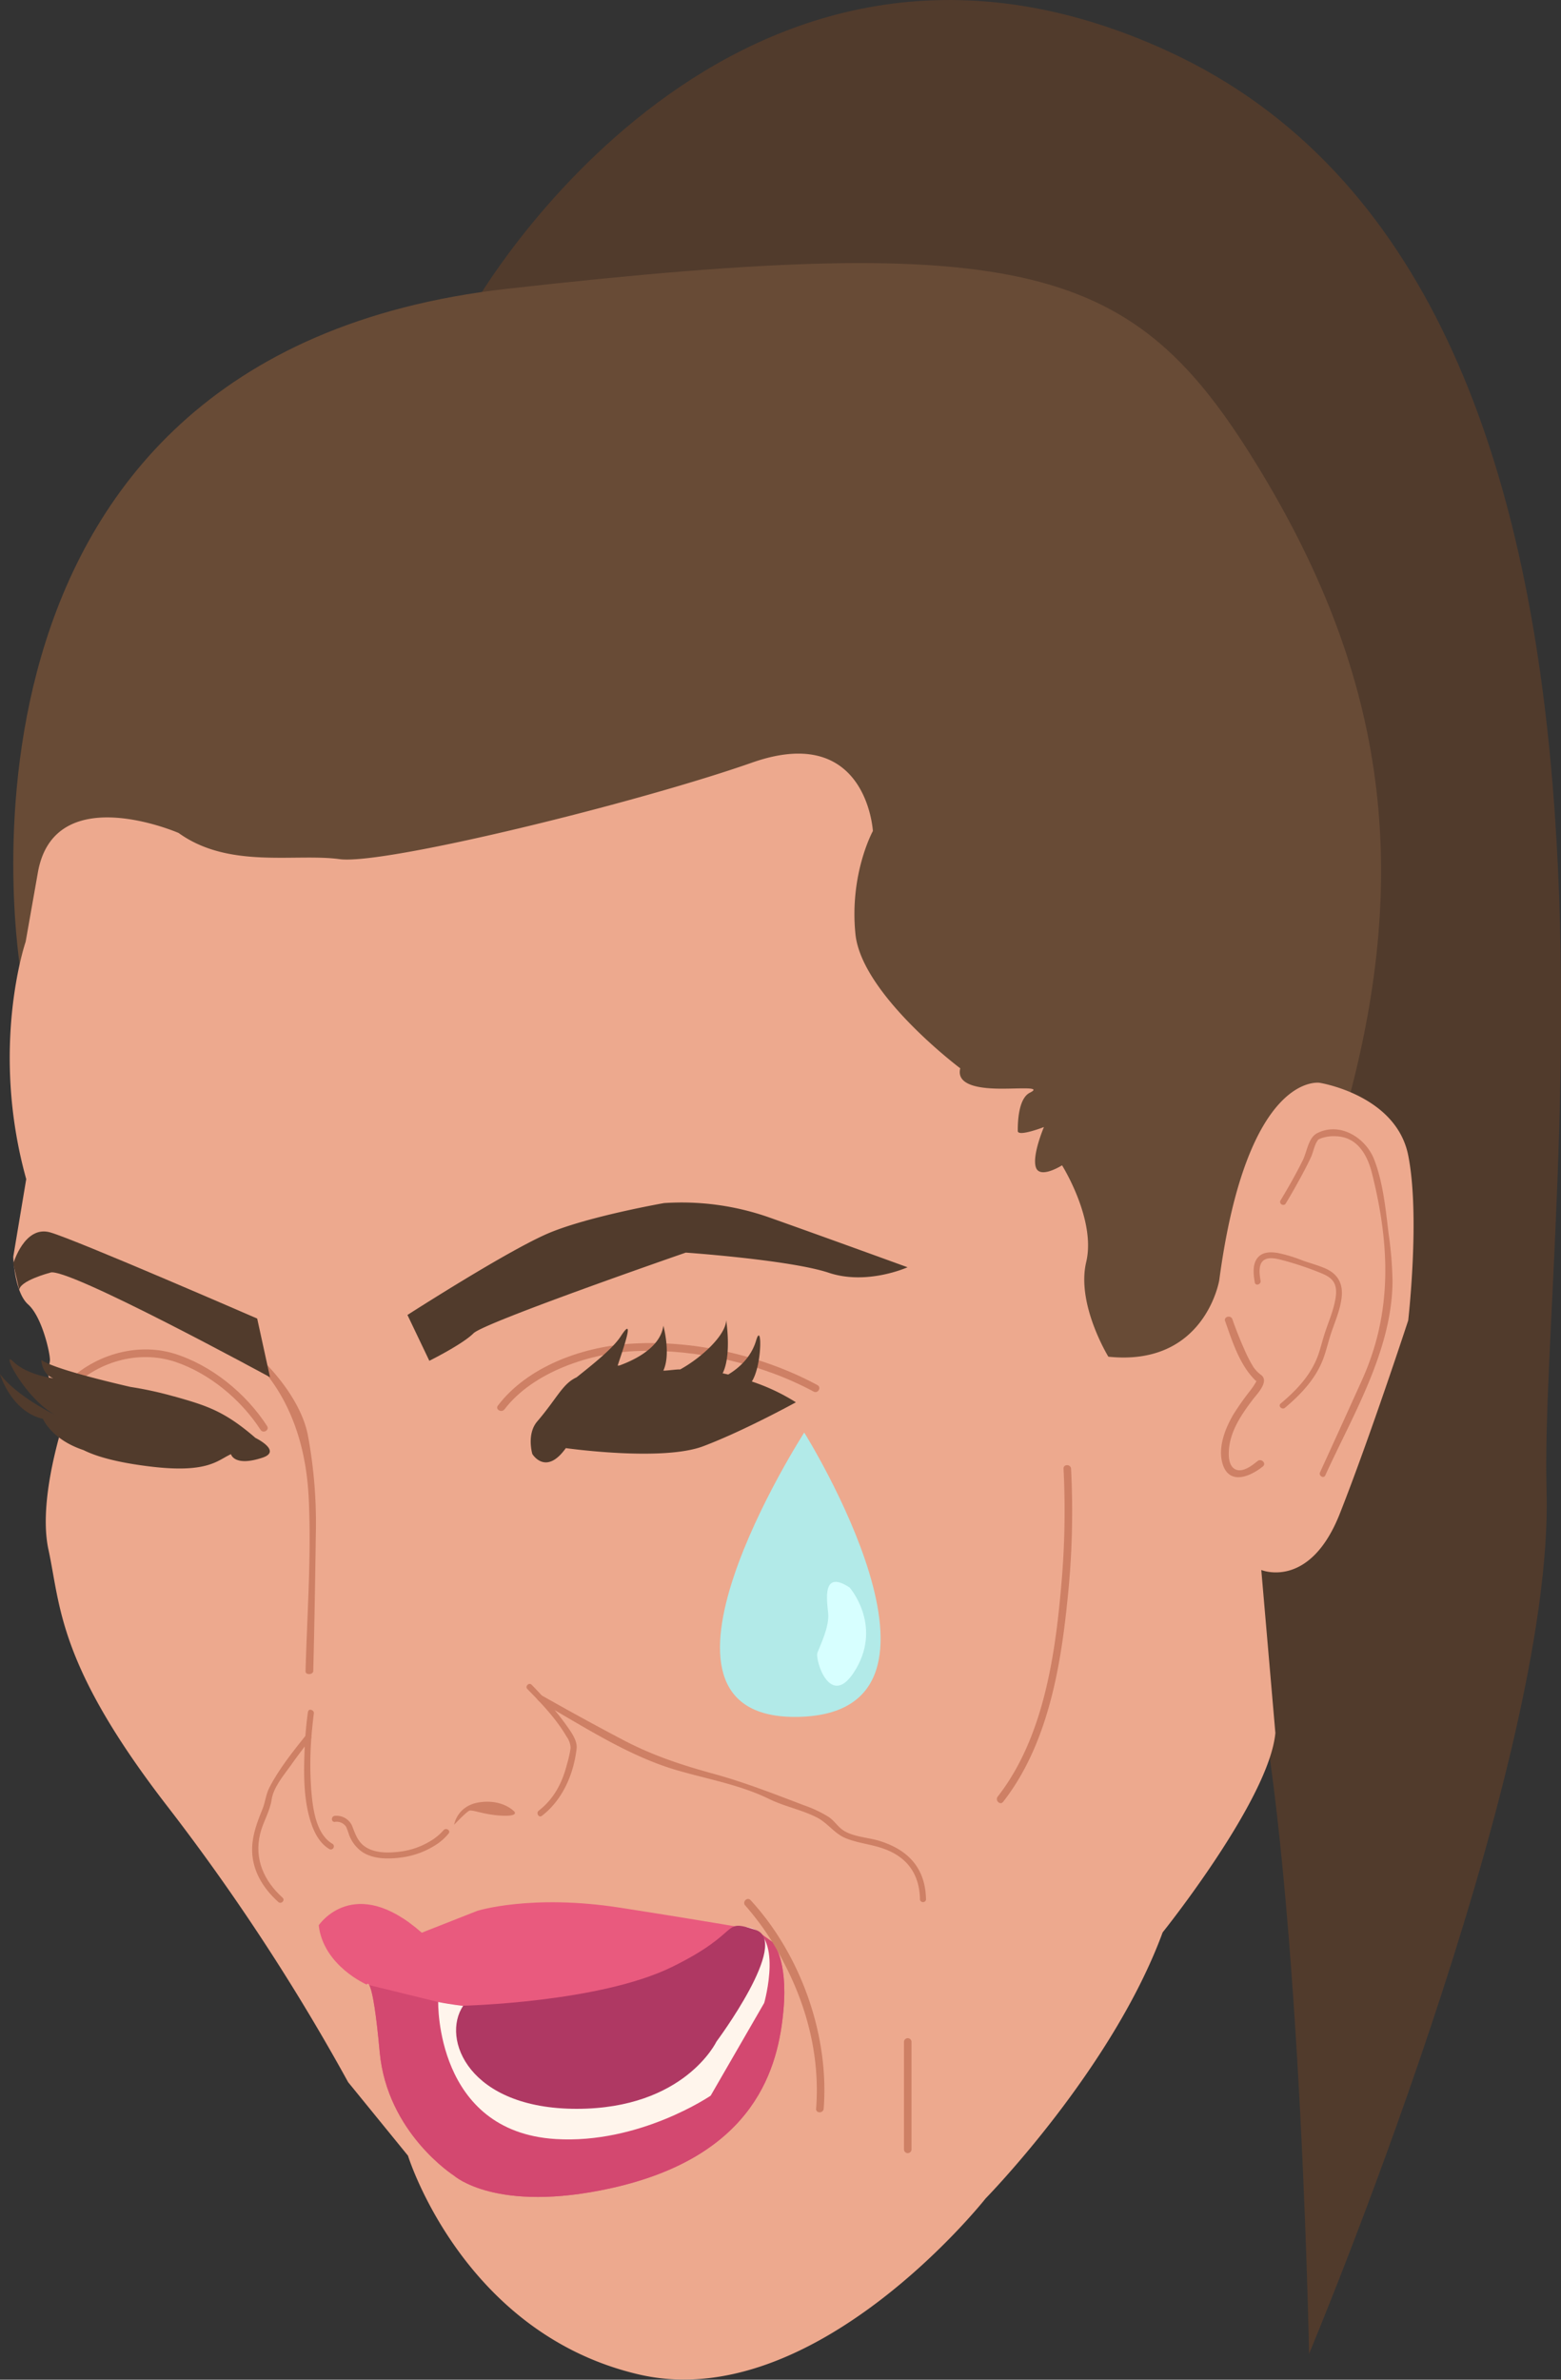 <svg id="ef73edf5-c3b3-4a09-a95a-daa1e60de6d5" data-name="Layer 1" xmlns="http://www.w3.org/2000/svg" xmlns:xlink="http://www.w3.org/1999/xlink" viewBox="0 0 500 761.71"><rect x="0" y="0" width="500" height="761.71" fill="#333333" stroke="none"/><defs><clipPath id="b661cff6-624e-435c-b151-3a683b4291ec"><path d="M102.09,616.26s11.23-16.84,33,2.37l17.8-7s17.24-5.45,45.79-1S242,617.72,242,617.72l5.43,3.9s5.05,5.23,3.5,22c-1.6,17.33-8.42,46.47-55.33,56.81-36.67,8.08-50.12-4-50.12-4S124,682.8,121.62,656.81s-4.15-21.57-4.15-21.57S103.58,629.24,102.09,616.26Z" fill="none"/></clipPath></defs><path d="M151.69,97.82s82.8-146.18,223.05-81.14c166.6,77.26,118,371.45,120.64,460.37S419.3,753.43,419.3,753.43,416.19,579.16,398,518.17,319.65,87.58,151.69,97.82Z" fill="#513b2c"/><path d="M6.67,311.21S-27.67,113.82,162.47,92.43C329.86,73.6,363.31,85.06,402.3,148.34c40.56,65.83,50.52,128,29,206.15s-74.11,97-83.54,91.62-80.84-116.54-80.84-116.54l-24.26-60.4S9.45,341.1,6.67,311.21Z" fill="#684b36"/><path d="M8.22,301.42s-11.6,33.72.18,76L4.25,402.25S4.59,413.6,9,417.52s7,15.34,7,17.79-3.42,6.37,6.37,13.71c0,0-10.77,28.9-6.85,47s2.93,36.74,38.2,82.29a684.25,684.25,0,0,1,57.79,88.16L130.68,690s17.52,56.82,73.84,70,111.19-56.32,111.19-56.32,40.58-41.33,56.7-85.16c0,0,34.16-42.55,36.1-63.82L404,502.53s15.47,6.45,25.14-18,21.92-61.88,21.92-61.88,3.86-33.51,0-52.85-28.36-23.21-28.36-23.21-23.21-3.86-32.17,63.22c0,0-4.58,27.67-35.51,24.45,0,0-10.32-16.76-7.1-30.3S340.18,373,340.18,373s-7.09,4.51-8.38.65,2.58-12.9,2.58-12.9S326,364,326,362s0-10.31,3.87-12.24-2.58-1.29-9-1.29-14.71-.84-13.29-6.52c0,0-31.64-23.7-33.58-43S279.59,266,279.59,266s-1.93-34.81-38.68-21.91S123,276.93,108.78,275s-35.46,3.22-51.57-8.38c0,0-40-17.41-45.12,12.89Z" fill="#eda98e"/><path d="M66.6,429.21a10.39,10.39,0,0,1,8.41,1.2c8.85,5.54,22.44,20.27,23.86,48.88.91,18.53-.5,37.13-1,55.69,0,1.25,2.44,1.11,2.47-.13.37-14.52.61-29,.82-43.56a153.58,153.58,0,0,0-2.55-31.93c-3-15.28-20.11-30.43-25.29-31.94a13.29,13.29,0,0,0-7.5,0c-1.47.49-.73,2.32.76,1.83Z" fill="#ce8065"/><path d="M130.51,420.9s32.87-21.14,45.79-26.42,36.39-9.39,36.39-9.39a84.53,84.53,0,0,1,34,4.7c18.2,6.45,44,15.84,44,15.84s-12.92,5.87-25.24,1.76-45.79-6.45-45.79-6.45-64.48,22.3-68,25.83-14.14,8.8-14.14,8.8Z" fill="#513b2c"/><path d="M4.25,404.46s3.58-12.33,11.8-10,66.33,27.59,66.33,27.59l4.11,18.78s-65.74-35.8-70.44-33.46c0,0-10.09,2.64-9.86,5.67Z" fill="#513b2c"/><path d="M145.47,584.06s.89-6.19,8.28-7.2,11,3,11,3,1.56,1.59-4.15,1.3-9.26-2-10.28-1.58S145.47,584.06,145.47,584.06Z" fill="#ce8065"/><path d="M107.28,583.16a3.61,3.61,0,0,1,3.61,1.62,19.52,19.52,0,0,1,.83,2.25,11.48,11.48,0,0,0,4.43,5.83c3.51,2.23,8.09,2.23,12.06,1.73a26.79,26.79,0,0,0,11.1-3.89,17.39,17.39,0,0,0,4.4-3.84c.75-1-.92-2-1.67-1,.26-.34,0,0-.1.11s-.42.46-.64.67a17.24,17.24,0,0,1-2.56,2.1,24.71,24.71,0,0,1-11.09,4c-3.78.43-8.4.43-11.45-2.22C114.5,589,113.78,587,113,585a5.44,5.44,0,0,0-5.76-3.77c-1.23.1-1.24,2,0,1.94Z" fill="#ce8065"/><path d="M168.93,540.65c4.53,4.6,9.25,9.55,12.51,15.15a6.79,6.79,0,0,1,1.33,3.67,34.79,34.79,0,0,1-1.19,5.31c-1.45,5.79-4.17,11.06-9,14.76-1,.75,0,2.43,1,1.67,6.6-5.06,10.19-13.35,11.11-21.53.27-2.44-1.56-5-2.86-6.87a85,85,0,0,0-6.75-8.4c-1.55-1.74-3.13-3.46-4.78-5.13-.87-.88-2.24.48-1.36,1.37Z" fill="#ce8065"/><path d="M172.58,544.47c14.16,8,28.7,17.67,44.4,22.2,9.79,2.83,20.2,4.66,29.36,9.15,4.85,2.37,10.25,3.41,15.1,5.81,3.59,1.76,5.65,5.11,9.24,6.66,4,1.7,8.44,2,12.5,3.5,7.56,2.74,11.39,8.26,11.5,16.32a1,1,0,0,0,1.93,0c-.14-10.24-5.8-16.17-15.35-19-3.51-1-8.47-1.24-11.48-3.48-1.64-1.21-2.7-3-4.47-4.13a39.61,39.61,0,0,0-7.68-3.62c-9.56-3.63-18.74-7.25-28.64-10-10.4-2.84-19.64-5.85-29.2-10.84-8.83-4.62-17.56-9.43-26.23-14.33-1.08-.61-2.06,1.06-1,1.67Z" fill="#ce8065"/><path d="M22.2,445.12c8.49-9.17,22-13.17,33.92-9.22C67,439.53,77.22,448,83.46,457.67c.84,1.3,2.93.09,2.09-1.22C78.8,446,67.78,437,55.87,433.29c-12.4-3.81-26.6.64-35.38,10.12-1,1.14.65,2.85,1.71,1.71Z" fill="#ce8065"/><path d="M98.64,547.92a126.35,126.35,0,0,0-1.12,13.32c-.26,7.52-.22,15.67,2.33,22.85,1.11,3.11,2.83,6.17,5.79,7.85a1,1,0,0,0,1-1.67c-5.53-3.14-6.46-11.6-6.94-17.26a114,114,0,0,1,.33-20.15c.14-1.4.35-3.36.5-4.43s-1.69-1.74-1.86-.51Z" fill="#ce8065"/><path d="M98.1,555.28c-4.24,5.32-8.72,10.86-11.83,16.93-1.14,2.24-1.28,4.62-2.23,6.94-1.61,3.92-3.11,7.88-3.27,12.17-.27,7,3.3,12.92,8.38,17.48.92.83,2.29-.54,1.37-1.37-6-5.42-9.12-12.37-7.2-20.42.89-3.74,3.13-7.18,3.69-11s3.73-7.61,6-10.75q3.12-4.41,6.49-8.65c.77-1-.59-2.34-1.36-1.37Z" fill="#ce8065"/><path d="M411.6,450.6c5.38-4.54,10.16-9.63,12.5-16.38.86-2.5,1.46-5.08,2.3-7.59,1.22-3.61,2.76-7.12,3.29-10.93.64-4.59-1-7.9-5.28-9.74-2.32-1-4.8-1.64-7.18-2.5a47.16,47.16,0,0,0-7.86-2.39c-2.07-.35-4.52-.44-6.15,1.1-2.2,2.07-1.75,5.65-1.31,8.31.2,1.22,2.07.7,1.86-.52-.33-2-.91-5.54,1.31-6.76,1.61-.89,3.89-.3,5.55.12a99.88,99.88,0,0,1,12.81,4.31c1.6.67,3.26,1.58,4,3.23.92,2,.44,4.55-.05,6.61-.75,3.19-2.06,6.18-3.06,9.29-.66,2-1.18,4.13-1.84,6.17-2.19,6.79-6.89,11.78-12.26,16.31-1,.8.42,2.16,1.37,1.36Z" fill="#ce8065"/><path d="M411.75,385.36c1.71-2.83,3.34-5.69,4.92-8.6,1.14-2.11,2.26-4.24,3.27-6.43.67-1.45,1.1-3.85,2-5.1.34-.48.11-.45,1.37-.93a12.24,12.24,0,0,1,4.61-.6c6.84.22,10.06,5.93,11.56,11.95,5.71,22.87,6.59,44.37-3.24,66.12q-6.67,14.76-13.42,29.49c-.51,1.12,1.15,2.11,1.67,1,8.93-19.54,21.37-40,21.55-62.1a122.05,122.05,0,0,0-1.27-15.38C443.83,387,443,378.37,440.1,371c-2.69-6.8-10.86-12-18.17-8.3-2.89,1.46-3.22,5.82-4.67,8.75-2.19,4.41-4.63,8.71-7.18,12.92a1,1,0,0,0,1.67,1Z" fill="#ce8065"/><path d="M392.43,422.88c2.29,6.53,4.68,14.11,9.73,19,.37.36.47-.11,0,.71a22.74,22.74,0,0,1-1.8,2.64,84.44,84.44,0,0,0-5.23,7.4c-2.72,4.6-5.28,11-3.37,16.39,2.29,6.41,8.94,3.46,12.75.36,1.21-1-.51-2.68-1.71-1.71-1.73,1.42-5.1,4.05-7.46,2.44-1.82-1.24-1.85-4.19-1.7-6.12.47-6.11,4.13-11.39,7.72-16.12,1.27-1.66,5.19-5.58,2.68-7.7a10.29,10.29,0,0,1-2.6-2.66,44.78,44.78,0,0,1-2.93-5.73c-1.39-3.11-2.65-6.3-3.77-9.52-.51-1.45-2.85-.83-2.33.65Z" fill="#ce8065"/><path d="M161.57,451.14c9.13-12,27.64-18.22,42.8-18.71,18.88-.6,39.53,4,56.25,13,1.37.74,2.59-1.34,1.22-2.08-17.94-9.68-40.5-14.72-60.76-13.18-15,1.14-32.15,7.34-41.6,19.73-.94,1.23,1.16,2.44,2.09,1.22Z" fill="#ce8065"/><path d="M340.66,470.11a268.27,268.27,0,0,1-.88,39c-2,22.37-6,47.74-20.18,65.92-1,1.22.75,2.94,1.71,1.71,13.95-17.85,18.3-42,20.54-64a267,267,0,0,0,1.22-42.6c-.09-1.55-2.51-1.56-2.41,0Z" fill="#ce8065"/><path d="M102.09,616.26s11.23-16.84,33,2.37l17.8-7s17.24-5.45,45.79-1S242,617.72,242,617.72l5.43,3.9s5.05,5.23,3.5,22c-1.6,17.33-8.42,46.47-55.33,56.81-36.67,8.08-50.12-4-50.12-4S124,682.8,121.62,656.81s-4.15-21.57-4.15-21.57S103.58,629.24,102.09,616.26Z" fill="#e95a7e"/><g clip-path="url(#b661cff6-624e-435c-b151-3a683b4291ec)"><polygon points="114.25 634.42 140.36 640.81 203.07 650.82 245.88 616.86 256.05 638.3 240.24 688.08 190.52 707.54 143.9 703.17 111.46 666.49 114.25 634.42" fill="#d34870"/></g><path d="M238.7,609.91a86.67,86.67,0,0,1,12.36,18.28c7.59,14.39,11.61,30.47,10.35,46.77-.12,1.55,2.3,1.54,2.42,0,1.81-23.55-7.34-49.31-23.42-66.76-1.06-1.14-2.76.57-1.71,1.71Z" fill="#ce8065"/><path d="M289.55,653.49v34.59a1.21,1.21,0,0,0,2.41,0V653.49a1.21,1.21,0,0,0-2.41,0Z" fill="#ce8065"/><path d="M140.36,640.81s-.94,41.45,37.56,43.86c26.91,1.68,49.71-13.88,49.71-13.88l17.16-29.7s6.48-23-5.7-24.23c0,0,10.73,15.94-28.38,23.25S140.36,640.81,140.36,640.81Z" fill="#fff5ec"/><path d="M148.37,642s43.53-1,66.79-12.37S230.6,614,242,617.72s-12.52,35.77-12.52,35.77S219.25,675,184.71,675,141.22,652.59,148.37,642Z" fill="#af3863"/><path d="M81.82,460.25c-10-8.66-15.75-10.36-26-13.27h0l-.25-.05a116.72,116.72,0,0,0-13.8-3c-10.93-2.53-24.82-6.08-28.54-8.61,0,0,.12,4.47,3.84,5.84,0,0-8.39-1-12.84-5.36s4.31,13,14.52,17.63c0,0-13-6-18.77-13.64,0,0,3.52,12,13.78,14.37,0,0,2.69,6.58,13,10h0c5,2.51,12.7,4.23,21.79,5.3,18.18,2.14,21.21-2.12,25.43-4,0,0,1,4.16,10.19,1.09C90.37,464.41,81.82,460.25,81.82,460.25Z" fill="#513b2c"/><path d="M240.82,442.2c3.4-5.4,3.25-19.55,1.36-13.09-1.22,4.14-4.17,8-8.92,10.85l-1.79-.39c2.94-5.9,1.13-17,1.13-17-.11,4.75-7.77,11.94-14.74,15.77-.91-.09-4.49.44-5.38.37,2.48-5.36,0-14.37,0-14.37-1.07,7.82-11.2,11.66-14.06,12.73l-.57.05c.46-1.76,6.38-17.69,1-9.42-2.51,3.9-8.95,9-14.18,13.17-4.5,2.06-6.15,6.58-12.6,14.12-3.46,4.06-1.56,10.41-1.56,10.41s4.29,7.14,10.73-1.88c0,0,30.83,4.37,44-.6s29.69-14.07,29.69-14.07A64.49,64.49,0,0,0,240.82,442.2Z" fill="#513b2c"/><path d="M257.6,458.54s-59.56,92.4-1.7,91S257.6,458.54,257.6,458.54Z" fill="#b2eae8"/><path d="M272.15,508.15S282.42,519.9,274.3,534s-13.33-2.71-12.47-5,3.87-8.33,3.44-12.63S263.29,502.29,272.15,508.15Z" fill="#d7ffff"/></svg>